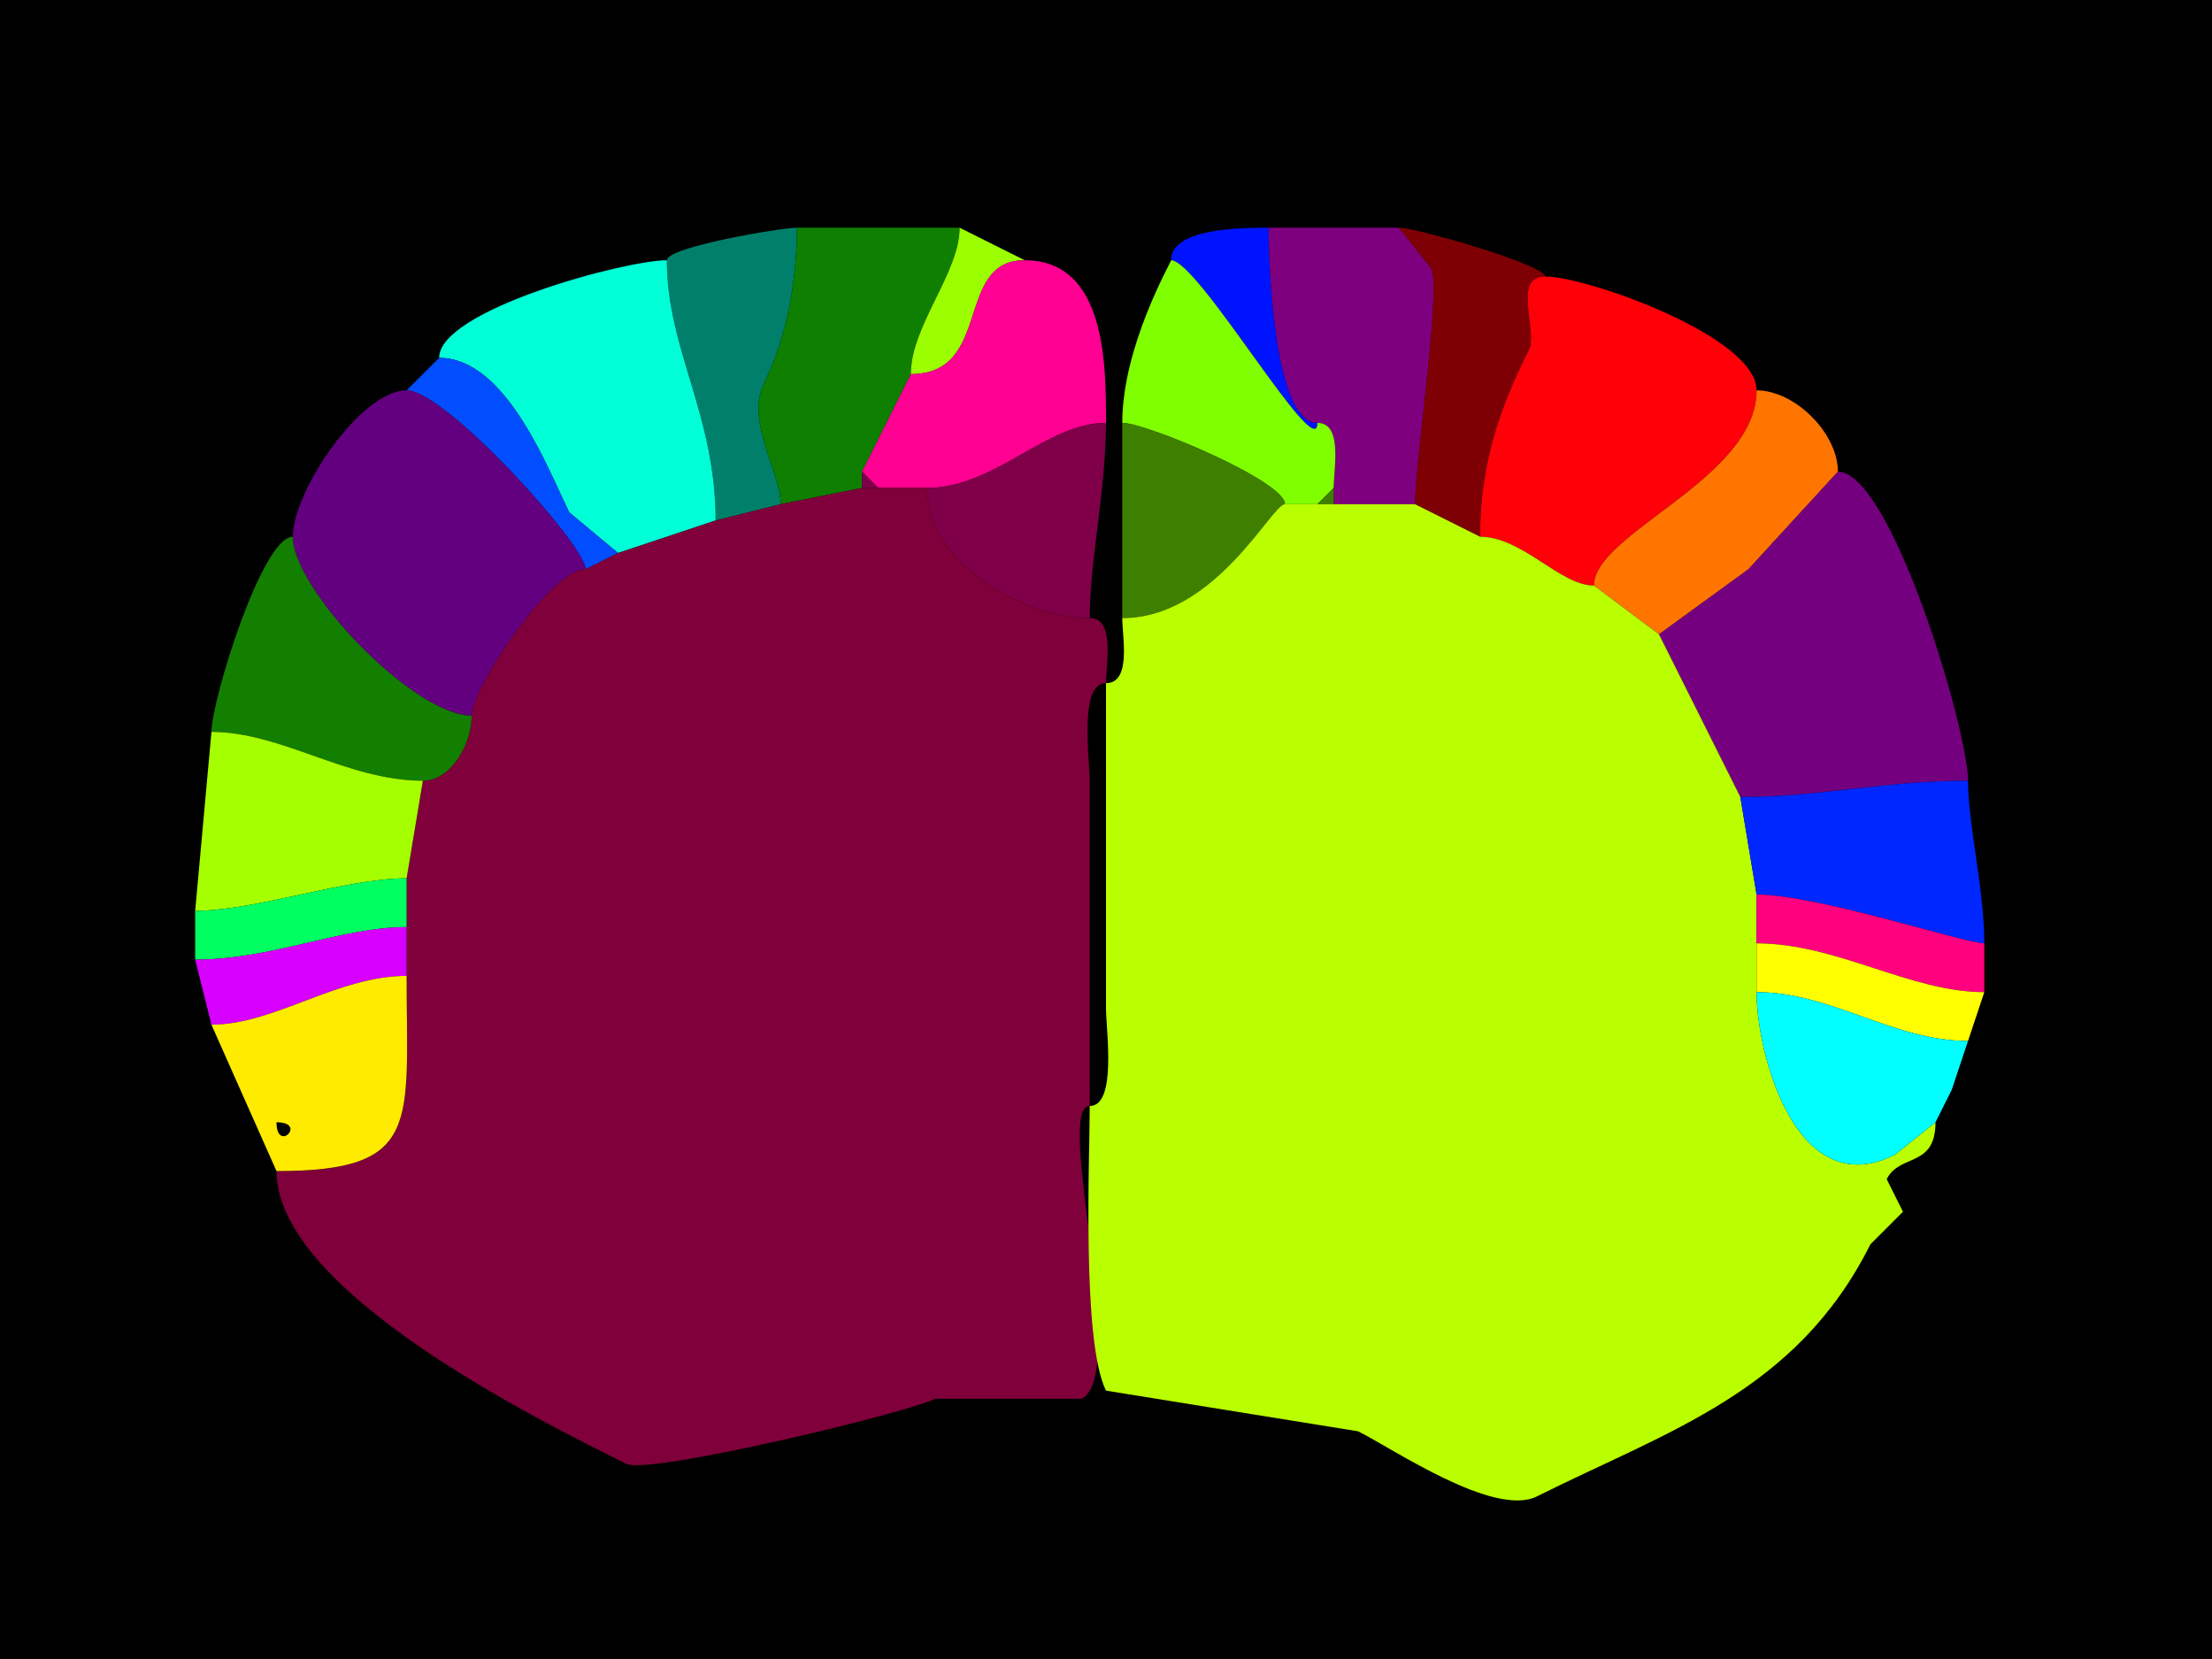 <svg xmlns="http://www.w3.org/2000/svg" xmlns:xlink="http://www.w3.org/1999/xlink" height="102" width="136">
<g>
<rect width="136" height="102" fill="#000000"  stroke-width="0" /> 
<path  fill="#007F6B" stroke-width="0" stroke="#007F6B" d = " M48 31 L44,32 C44,25.501 41,21.458 41,16 41,15.184 48.019,14 49,14 49,17.24 48.359,20.782 47,23.5 45.789,25.922 48,29.004 48,31  Z"/>

<path  fill="#0E7F00" stroke-width="0" stroke="#0E7F00" d = " M53 30 L48,31 C48,29.004 45.789,25.922 47,23.5 48.359,20.782 49,17.24 49,14 49,14 59,14 59,14 59,16.774 56,20.035 56,23 56,23 53,29 53,29 53,29 53,30 53,30  Z"/>

<path  fill="#9CFF00" stroke-width="0" stroke="#9CFF00" d = " M63 16 C58.661,16 61.064,23 56,23 56,20.035 59,16.774 59,14 59,14 63,16 63,16  Z"/>

<path  fill="#0013FF" stroke-width="0" stroke="#0013FF" d = " M72 16 C73.678,16 81,28.65 81,26 78.306,26 78,16.165 78,14 76.377,14 72,14.005 72,16  Z"/>

<path  fill="#7F007F" stroke-width="0" stroke="#7F007F" d = " M82 31 L87,31 C87,28.432 88.623,17.746 88,16.5 88,16.5 86,14 86,14 86,14 78,14 78,14 78,16.165 78.306,26 81,26 82.579,26 82,28.855 82,30 82,30 82,31 82,31  Z"/>

<path  fill="#7F0004" stroke-width="0" stroke="#7F0004" d = " M87 31 L91,33 C91,28.579 92.166,25.169 94,21.5 94.574,20.353 92.936,17 95,17 95,16.294 87.105,14 86,14 86,14 88,16.5 88,16.5 88.623,17.746 87,28.432 87,31  Z"/>

<path  fill="#00FFD7" stroke-width="0" stroke="#00FFD7" d = " M44 32 L38,34 C38,34 35,31.5 35,31.5 33.747,28.994 31.156,22 27,22 27,19.056 38.446,16 41,16 41,21.458 44,25.501 44,32  Z"/>

<path  fill="#FF0092" stroke-width="0" stroke="#FF0092" d = " M54 30 L57,30 C61.157,30 64.34,26 68,26 68,22.488 68.03,16 63,16 58.661,16 61.064,23 56,23 56,23 53,29 53,29 53,29 54,30 54,30  Z"/>

<path  fill="#7FFF00" stroke-width="0" stroke="#7FFF00" d = " M79 31 L81,31 C81,31 82,30 82,30 82,28.855 82.579,26 81,26 81,28.65 73.678,16 72,16 72,16.135 69,21.287 69,26 70.462,26 79,29.581 79,31  Z"/>

<path  fill="#FF0009" stroke-width="0" stroke="#FF0009" d = " M91 33 C93.607,33 95.913,36 98,36 98,32.778 108,29.435 108,24 108,20.694 97.57,17 95,17 92.936,17 94.574,20.353 94,21.5 92.166,25.169 91,28.579 91,33  Z"/>

<path  fill="#004EFF" stroke-width="0" stroke="#004EFF" d = " M38 34 L36,35 C36,33.526 27.372,24 25,24 25,24 27,22 27,22 31.156,22 33.747,28.994 35,31.5 35,31.5 38,34 38,34  Z"/>

<path  fill="#62007F" stroke-width="0" stroke="#62007F" d = " M36 35 C33.88,35 29,42.287 29,44 25.438,44 18,36.24 18,33 18,30.237 22.163,24 25,24 27.372,24 36,33.526 36,35  Z"/>

<path  fill="#FF7500" stroke-width="0" stroke="#FF7500" d = " M98 36 L102,39 C102,39 107.5,35 107.5,35 107.5,35 113,29 113,29 113,26.638 110.362,24 108,24 108,29.435 98,32.778 98,36  Z"/>

<path  fill="#7F0049" stroke-width="0" stroke="#7F0049" d = " M57 30 C57,34.629 62.953,38 67,38 67,34.469 68,30.107 68,26 64.34,26 61.157,30 57,30  Z"/>

<path  fill="#3F7F00" stroke-width="0" stroke="#3F7F00" d = " M79 31 C78.175,31 74.731,38 69,38 69,38 69,26 69,26 70.462,26 79,29.581 79,31  Z"/>

<path  fill="#7F0049" stroke-width="0" stroke="#7F0049" d = " M53 30 L54,30 C54,30 53,29 53,29 53,29 53,30 53,30  Z"/>

<path  fill="#75007F" stroke-width="0" stroke="#75007F" d = " M121 48 C115.858,48 111.976,49 107,49 107,49 102,39 102,39 102,39 107.5,35 107.5,35 107.5,35 113,29 113,29 116.257,29 121,44.865 121,48  Z"/>

<path  fill="#7F003A" stroke-width="0" stroke="#7F003A" d = " M67 68 C64.792,68 69.463,84.519 66.5,86 L57.5,86 C55.731,86.884 39.889,90.695 38.5,90 33.32,87.41 17,79.415 17,72 25.963,72 25,69.109 25,60 25,60 25,57 25,57 25,57 25,54 25,54 25,54 26,48 26,48 27.748,48 29,45.717 29,44 29,42.287 33.88,35 36,35 36,35 38,34 38,34 38,34 44,32 44,32 44,32 48,31 48,31 48,31 53,30 53,30 53,30 54,30 54,30 54,30 57,30 57,30 57,34.629 62.953,38 67,38 68.579,38 68,40.855 68,42 66.316,42 67,46.679 67,48 67,48 67,68 67,68  Z"/>

<path  fill="#3F7F00" stroke-width="0" stroke="#3F7F00" d = " M81 31 L82,31 C82,31 82,30 82,30 82,30 81,31 81,31  Z"/>

<path  fill="#BAFF00" stroke-width="0" stroke="#BAFF00" d = " M67 68 C67,71.108 66.498,82.496 68,85.5 L83.5,88 C85.647,89.074 91.861,93.32 94.5,92 102.569,87.965 110.462,85.576 115,76.5 L117,74.5 L116,72.5 C116.797,70.905 119,71.815 119,69 119,69 116.5,71 116.5,71 110.439,74.031 108,64.805 108,61 108,61 108,58 108,58 108,58 108,55 108,55 108,55 107,49 107,49 107,49 102,39 102,39 102,39 98,36 98,36 95.913,36 93.607,33 91,33 91,33 87,31 87,31 87,31 82,31 82,31 82,31 81,31 81,31 81,31 79,31 79,31 78.175,31 74.731,38 69,38 69,39.145 69.579,42 68,42 68,42 68,62 68,62 68,63.321 68.684,68 67,68  Z"/>

<path  fill="#137F00" stroke-width="0" stroke="#137F00" d = " M13 45 C17.332,45 21.33,48 26,48 27.748,48 29,45.717 29,44 25.438,44 18,36.24 18,33 16.104,33 13,43.103 13,45  Z"/>

<path  fill="#A6FF00" stroke-width="0" stroke="#A6FF00" d = " M25 54 C21.257,54 15.686,56 12,56 12,56 13,45 13,45 17.332,45 21.33,48 26,48 26,48 25,54 25,54  Z"/>

<path  fill="#0027FF" stroke-width="0" stroke="#0027FF" d = " M108 55 C111.741,55 120.789,58 122,58 122,54.675 121,50.69 121,48 115.858,48 111.976,49 107,49 107,49 108,55 108,55  Z"/>

<path  fill="#00FF61" stroke-width="0" stroke="#00FF61" d = " M25 57 C20.983,57 16.721,59 12,59 12,59 12,56 12,56 15.686,56 21.257,54 25,54 25,54 25,57 25,57  Z"/>

<path  fill="#FF007F" stroke-width="0" stroke="#FF007F" d = " M122 58 L122,61 C117.431,61 112.938,58 108,58 108,58 108,55 108,55 111.741,55 120.789,58 122,58  Z"/>

<path  fill="#D700FF" stroke-width="0" stroke="#D700FF" d = " M25 60 C20.732,60 16.864,63 13,63 13,63 12,59 12,59 16.721,59 20.983,57 25,57 25,57 25,60 25,60  Z"/>

<path  fill="#FFFF00" stroke-width="0" stroke="#FFFF00" d = " M122 61 L121,64 C116.397,64 112.594,61 108,61 108,61 108,58 108,58 112.938,58 117.431,61 122,61  Z"/>

<path  fill-rule="evenodd" fill="#FFEB00" stroke-width="0" stroke="#FFEB00" d = " M17 69 C17,70.93 18.93,69 17,69  M13 63 L17,72 C25.963,72 25,69.109 25,60 20.732,60 16.864,63 13,63  Z"/>

<path  fill="#00FFFF" stroke-width="0" stroke="#00FFFF" d = " M120 67 L119,69 C119,69 116.5,71 116.5,71 110.439,74.031 108,64.805 108,61 112.594,61 116.397,64 121,64 121,64 120,67 120,67  Z"/>

<path  fill="#BAFF00" stroke-width="0" stroke="#BAFF00" d = " M120 67 L119,69 C119,69 120,67 120,67  Z"/>

</g>
</svg>
